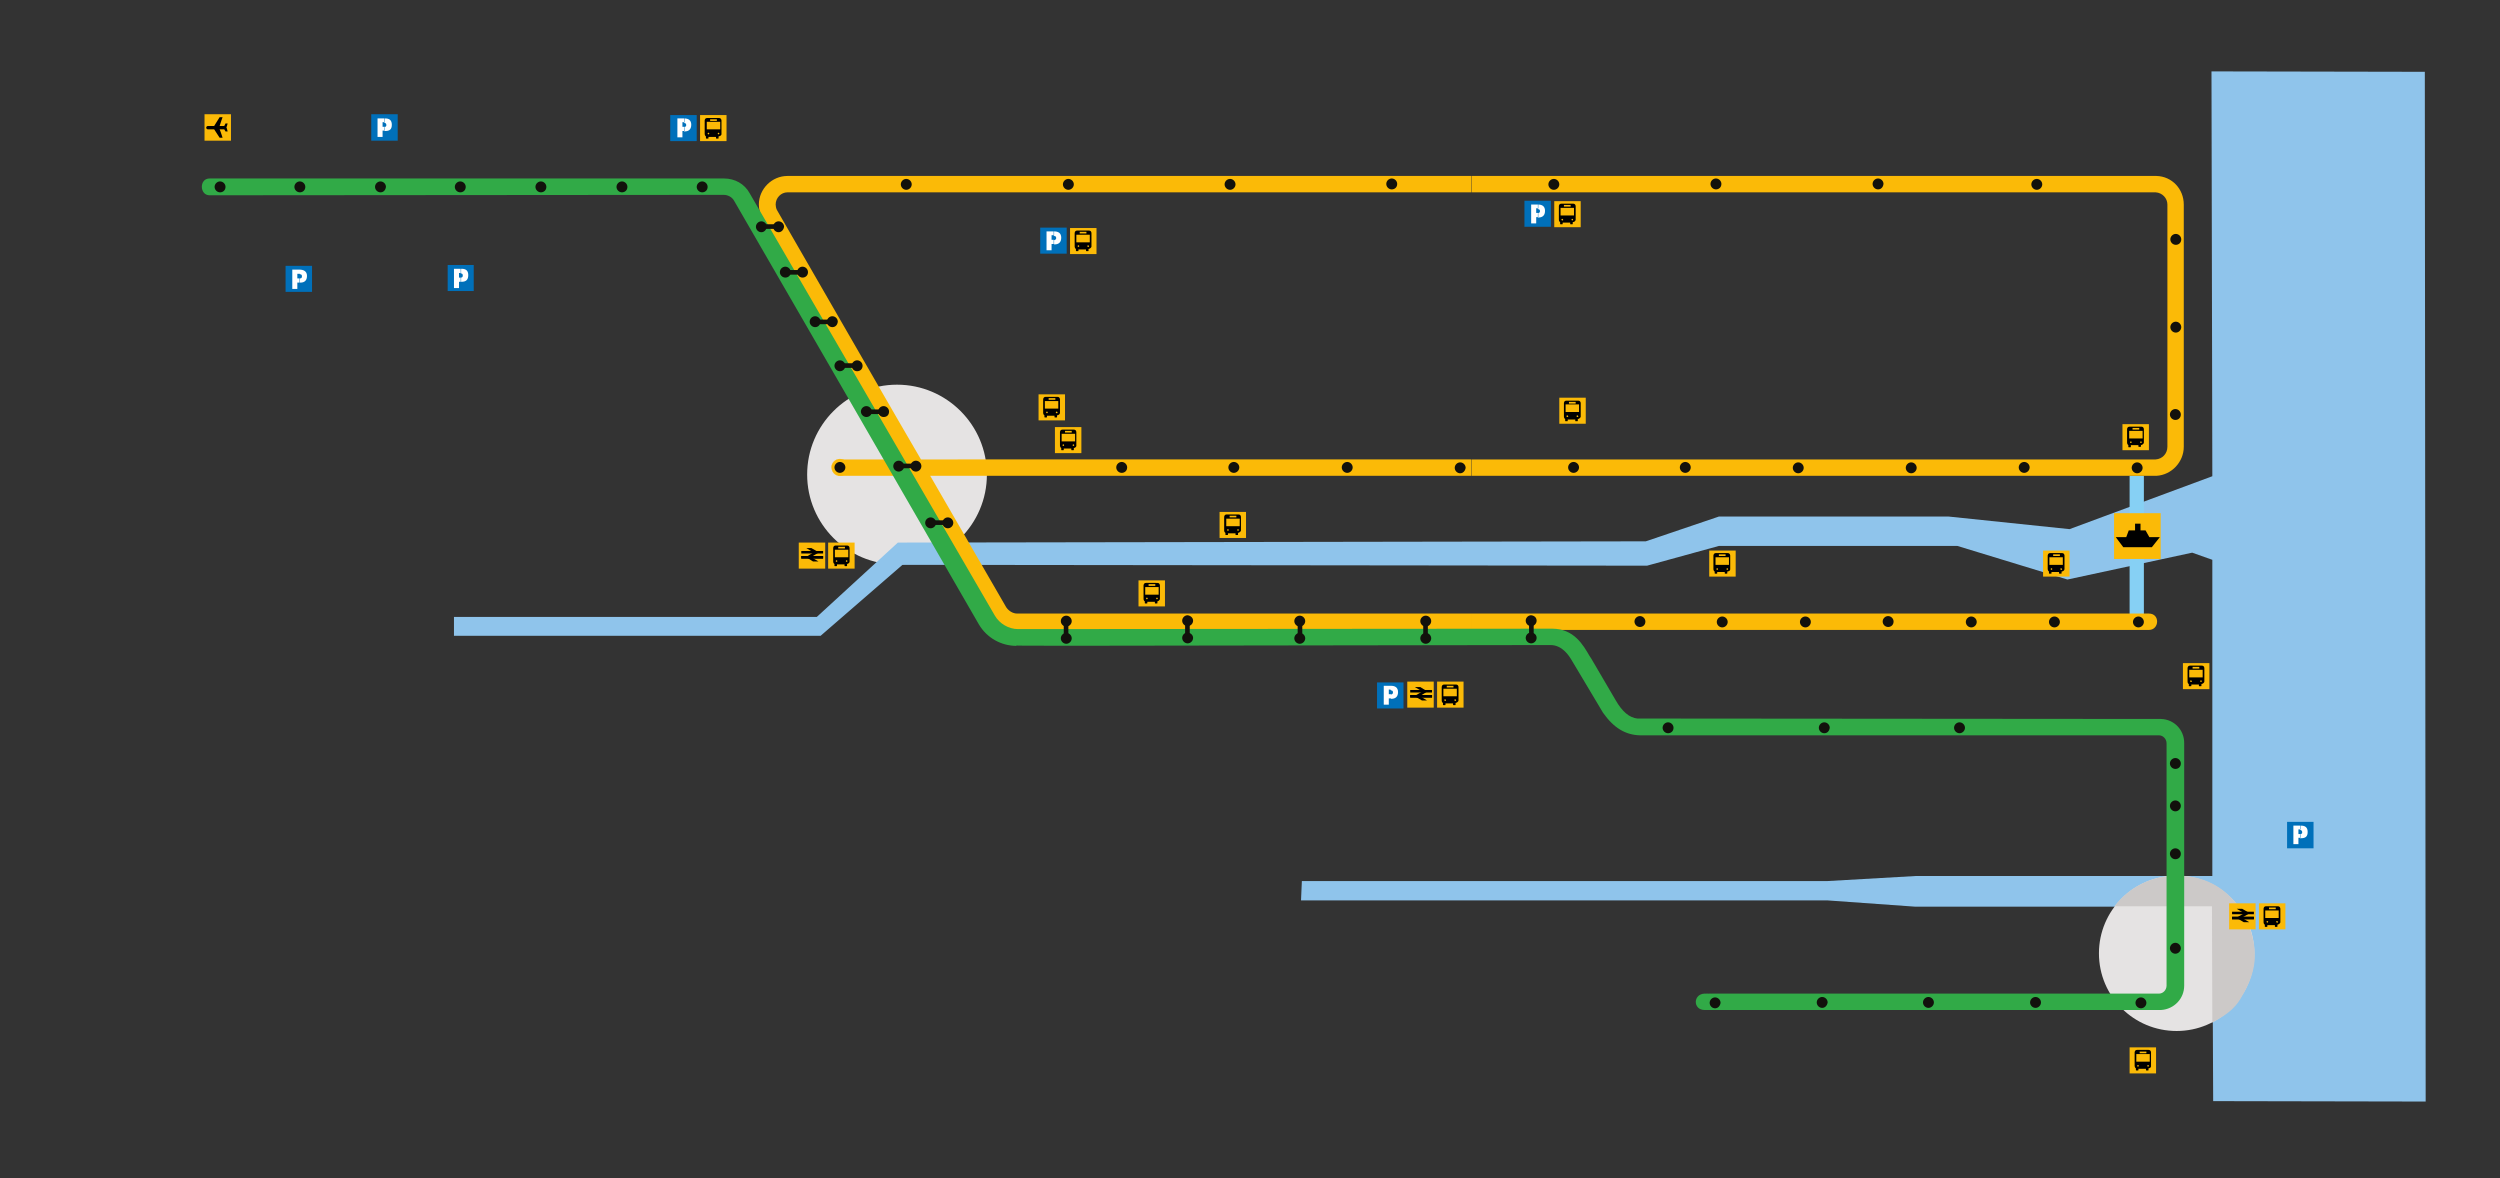 <?xml version="1.0" encoding="utf-8"?>
<!-- Generator: Adobe Illustrator 24.1.0, SVG Export Plug-In . SVG Version: 6.00 Build 0) -->
<svg version="1.1" id="Layer_1" xmlns="http://www.w3.org/2000/svg" xmlns:xlink="http://www.w3.org/1999/xlink" x="0px" y="0px" viewBox="0 0 595.3 280.6" style="enable-background:new 0 0 595.3 280.6;" xml:space="preserve">
	<rect x="0" y="0" width="595.3" height="280.6" fill="#333333" stroke="none"/>
	<style type="text/css">
		.st0{clip-path:url(#SVGID_2_);}
		.st1{clip-path:url(#SVGID_4_);fill-rule:evenodd;clip-rule:evenodd;fill:#E5E3E3;}
		.st2{clip-path:url(#SVGID_4_);fill-rule:evenodd;clip-rule:evenodd;fill:#8FC4EB;}
		.st3{clip-path:url(#SVGID_4_);fill-rule:evenodd;clip-rule:evenodd;fill:#CCC9C8;}
		.st4{clip-path:url(#SVGID_4_);fill-rule:evenodd;clip-rule:evenodd;fill:#86D0F4;}
		.st5{clip-path:url(#SVGID_6_);fill-rule:evenodd;clip-rule:evenodd;fill:#FBBA07;}
		.st6{clip-path:url(#SVGID_6_);fill:#12110C;}
		.st7{clip-path:url(#SVGID_6_);fill:none;stroke:#FBBA07;stroke-width:6.400000e-02;}
		.st8{clip-path:url(#SVGID_6_);fill-rule:evenodd;clip-rule:evenodd;fill:#31AA47;}
		.st9{font-family:'CalvertMT';}
		.st10{font-size:6px;}
		.st11{fill:#6D6D6C;}
		.st12{font-size:5px;}
		.st13{fill:#FFFFFF;}
		.st14{font-size:5.5px;}
		.st15{clip-path:url(#SVGID_2_);fill-rule:evenodd;clip-rule:evenodd;fill:#0070BA;}
		.st16{clip-path:url(#SVGID_8_);fill-rule:evenodd;clip-rule:evenodd;fill:#FFFFFF;}
		.st17{clip-path:url(#SVGID_8_);fill:#FBBA07;}
		.st18{clip-path:url(#SVGID_8_);fill-rule:evenodd;clip-rule:evenodd;}
		.st19{clip-path:url(#SVGID_8_);fill-rule:evenodd;clip-rule:evenodd;fill:#0070BA;}
		.st20{font-size:7px;}
		.st21{clip-path:url(#SVGID_10_);fill:#FBBA07;}
		.st22{clip-path:url(#SVGID_10_);fill-rule:evenodd;clip-rule:evenodd;}
		.st23{clip-path:url(#SVGID_12_);fill:#FBBA07;}
		.st24{clip-path:url(#SVGID_12_);fill-rule:evenodd;clip-rule:evenodd;}
		.st25{clip-path:url(#SVGID_12_);fill:none;stroke:#000000;stroke-width:0.38;}
		.st26{clip-path:url(#SVGID_14_);fill:#FBBA07;}
		.st27{clip-path:url(#SVGID_14_);fill-rule:evenodd;clip-rule:evenodd;}
		.st28{clip-path:url(#SVGID_16_);fill:#FFFFFF;}
		.st29{clip-path:url(#SVGID_18_);fill-rule:evenodd;clip-rule:evenodd;fill:#0070BA;}
		.st30{clip-path:url(#SVGID_18_);fill-rule:evenodd;clip-rule:evenodd;fill:#FFFFFF;}
		.st31{clip-path:url(#SVGID_18_);fill:none;stroke:#000000;stroke-width:0.38;}
		.st32{font-size:11.5px;}
		.st33{clip-path:url(#SVGID_20_);fill:#FBBA07;}
		.st34{clip-path:url(#SVGID_20_);fill-rule:evenodd;clip-rule:evenodd;}
		.st35{clip-path:url(#SVGID_2_);fill:none;stroke:#000000;}
	</style>
	<g>
		<defs>
			<rect id="SVGID_1_" width="595.3" height="280.6" />
		</defs>
		<clipPath id="SVGID_2_">
			<use xlink:href="#SVGID_1_" style="overflow:visible;" />
		</clipPath>
		<g class="st0">
			<defs>
				<rect id="SVGID_3_" width="595.3" height="280.6" />
			</defs>
			<clipPath id="SVGID_4_">
				<use xlink:href="#SVGID_3_" style="overflow:visible;" />
			</clipPath>
			<path class="st1" d="M213.6,134.4c11.8,0,21.4-9.6,21.4-21.4c0-11.8-9.6-21.4-21.4-21.4c-11.8,0-21.4,9.6-21.4,21.4
			C192.2,124.8,201.8,134.4,213.6,134.4" />
			<polygon class="st2" points="108.1,146.9 108.1,151.4 195.4,151.4 214.9,134.5 392.2,134.7 409.3,130 466.1,130 492.3,138 
			522,131.6 526.8,133.3 526.8,208.6 456.1,208.6 435.1,209.8 310,209.8 309.8,214.4 435.1,214.4 456.1,215.9 526.8,215.9 
			527,262.2 577.6,262.3 577.4,17.1 526.6,17 526.8,113.4 492.8,126 464,123 409.3,123 391.9,128.9 213.8,129.2 194.5,146.9 
			124.1,146.9 		" />
			<path class="st1" d="M518.3,245.5c10.2,0,18.5-8.3,18.5-18.5c0-10.2-8.3-18.5-18.5-18.5c-10.2,0-18.5,8.3-18.5,18.5
			C499.8,237.3,508.1,245.5,518.3,245.5" />
			<path class="st3" d="M526.7,212.8l0.1,30.7c2.4-1.4,5.2-2.8,7-6.2c1.7-2.7,3.2-6.4,3.1-9.8c0.1-4.3-1.9-8.3-2.1-8.8
			c-0.2-0.5-1.7-2.8-1.7-2.8L526.7,212.8z" />
			<path class="st3" d="M518.3,208.5c-6.1,0-11.5,2.9-14.8,7.3h0.6l28.9,0l0,0C529.8,211.4,525,208.5,518.3,208.5" />
			<rect x="507.1" y="113.3" class="st4" width="3.4" height="34.2" />
		</g>
		<g class="st0">
			<defs>
				<rect id="SVGID_5_" width="595.3" height="280.6" />
			</defs>
			<clipPath id="SVGID_6_">
				<use xlink:href="#SVGID_5_" style="overflow:visible;" />
			</clipPath>
			<path class="st5" d="M520,48.7c0-3.7-2.8-6.7-6.5-6.8H350.4v3.9h162.9c1.6,0.1,2.8,1.4,2.8,2.9v57.7c0,1.6-1.2,2.9-2.8,3H350.4
			v3.9h163.1c3.6-0.2,6.5-3.3,6.5-6.9V48.7z M350.4,150c0,0,159.4,0,161.3,0c2.5,0,2.7-3.9,0-3.9H350.4V150z M350.4,41.9H187.5
			c-3.7,0-6.8,3.1-6.8,6.8c0,1.1,0.3,2.3,0.8,3.3c0,0,30.5,52.8,33.2,57.4h-15.1v3.9H217c0.1,0.2,4.2,7.2,4.2,7.2l15,26
			c1.3,2.1,3.6,3.4,6.1,3.5h108.1v-3.9H242.2c-1,0-2-0.6-2.6-1.5c0,0-16.1-27.8-18.1-31.3h128.8v-3.9H219.3
			C219.1,109.2,185,50,185,50c-0.2-0.4-0.3-0.9-0.3-1.3c0-1.6,1.3-2.9,2.8-2.9h162.8V41.9z" />
			<path class="st6" d="M215.8,45.2c-0.7,0-1.3-0.6-1.3-1.3c0-0.7,0.6-1.3,1.3-1.3c0.7,0,1.3,0.6,1.3,1.3
			C217.1,44.6,216.5,45.2,215.8,45.2" />
			<path class="st6" d="M254.4,45.2c-0.7,0-1.3-0.6-1.3-1.3c0-0.7,0.6-1.3,1.3-1.3c0.7,0,1.3,0.6,1.3,1.3
			C255.7,44.6,255.1,45.2,254.4,45.2" />
			<path class="st6" d="M292.9,45.2c-0.7,0-1.3-0.6-1.3-1.3c0-0.7,0.6-1.3,1.3-1.3c0.7,0,1.3,0.6,1.3,1.3
			C294.2,44.6,293.6,45.2,292.9,45.2" />
			<path class="st6" d="M331.4,45.1c-0.7,0-1.3-0.6-1.3-1.3c0-0.7,0.6-1.3,1.3-1.3c0.7,0,1.3,0.6,1.3,1.3
			C332.7,44.6,332.1,45.1,331.4,45.1" />
			<path class="st6" d="M370,45.2c-0.7,0-1.3-0.6-1.3-1.3c0-0.7,0.6-1.3,1.3-1.3c0.7,0,1.3,0.6,1.3,1.3
			C371.3,44.6,370.7,45.2,370,45.2" />
			<path class="st6" d="M408.6,45.1c-0.7,0-1.3-0.6-1.3-1.3c0-0.7,0.6-1.3,1.3-1.3c0.7,0,1.3,0.6,1.3,1.3
			C409.9,44.6,409.3,45.1,408.6,45.1" />
			<path class="st6" d="M447.2,45.1c-0.7,0-1.3-0.6-1.3-1.3c0-0.7,0.6-1.3,1.3-1.3c0.7,0,1.3,0.6,1.3,1.3
			C448.4,44.6,447.9,45.1,447.2,45.1" />
			<path class="st6" d="M485,45.2c-0.7,0-1.3-0.6-1.3-1.3c0-0.7,0.6-1.3,1.3-1.3c0.7,0,1.3,0.6,1.3,1.3
			C486.3,44.6,485.7,45.2,485,45.2" />
			<path class="st6" d="M518.1,58.3c-0.7,0-1.3-0.6-1.3-1.3c0-0.7,0.6-1.3,1.3-1.3c0.7,0,1.3,0.6,1.3,1.3
			C519.4,57.8,518.8,58.3,518.1,58.3" />
			<path class="st6" d="M518.1,79.2c-0.7,0-1.3-0.6-1.3-1.3c0-0.7,0.6-1.3,1.3-1.3c0.7,0,1.3,0.6,1.3,1.3
			C519.4,78.6,518.8,79.2,518.1,79.2" />
			<path class="st6" d="M518,100c-0.7,0-1.3-0.6-1.3-1.3c0-0.7,0.6-1.3,1.3-1.3c0.7,0,1.3,0.6,1.3,1.3C519.3,99.4,518.8,100,518,100" />
			<path class="st6" d="M508.9,112.7c-0.7,0-1.3-0.6-1.3-1.3c0-0.7,0.6-1.3,1.3-1.3c0.7,0,1.3,0.6,1.3,1.3
			C510.2,112.1,509.6,112.7,508.9,112.7" />
			<path class="st6" d="M482,112.6c-0.7,0-1.3-0.6-1.3-1.3c0-0.7,0.6-1.3,1.3-1.3c0.7,0,1.3,0.6,1.3,1.3
			C483.3,112,482.7,112.6,482,112.6" />
			<path class="st6" d="M455.1,112.7c-0.7,0-1.3-0.6-1.3-1.3c0-0.7,0.6-1.3,1.3-1.3c0.7,0,1.3,0.6,1.3,1.3
			C456.4,112.1,455.8,112.7,455.1,112.7" />
			<path class="st6" d="M428.2,112.7c-0.7,0-1.3-0.6-1.3-1.3c0-0.7,0.6-1.3,1.3-1.3c0.7,0,1.3,0.6,1.3,1.3
			C429.5,112.1,428.9,112.7,428.2,112.7" />
			<path class="st6" d="M401.3,112.6c-0.7,0-1.3-0.6-1.3-1.3c0-0.7,0.6-1.3,1.3-1.3c0.7,0,1.3,0.6,1.3,1.3
			C402.6,112,402,112.6,401.3,112.6" />
			<path class="st6" d="M374.7,112.6c-0.7,0-1.3-0.6-1.3-1.3c0-0.7,0.6-1.3,1.3-1.3c0.7,0,1.3,0.6,1.3,1.3
			C376,112,375.4,112.6,374.7,112.6" />
			<path class="st6" d="M390.5,149.3c-0.7,0-1.3-0.6-1.3-1.3c0-0.7,0.6-1.3,1.3-1.3c0.7,0,1.3,0.6,1.3,1.3
			C391.8,148.8,391.2,149.3,390.5,149.3" />
			<path class="st6" d="M410.1,149.4c-0.7,0-1.3-0.6-1.3-1.3c0-0.7,0.6-1.3,1.3-1.3c0.7,0,1.3,0.6,1.3,1.3
			C411.4,148.8,410.8,149.4,410.1,149.4" />
			<path class="st6" d="M429.9,149.4c-0.7,0-1.3-0.6-1.3-1.3c0-0.7,0.6-1.3,1.3-1.3c0.7,0,1.3,0.6,1.3,1.3
			C431.2,148.8,430.6,149.4,429.9,149.4" />
			<path class="st6" d="M449.6,149.3c-0.7,0-1.3-0.6-1.3-1.3c0-0.7,0.6-1.3,1.3-1.3c0.7,0,1.3,0.6,1.3,1.3
			C450.9,148.8,450.3,149.3,449.6,149.3" />
			<path class="st6" d="M469.4,149.4c-0.7,0-1.3-0.6-1.3-1.3c0-0.7,0.6-1.3,1.3-1.3c0.7,0,1.3,0.6,1.3,1.3
			C470.7,148.8,470.1,149.4,469.4,149.4" />
			<path class="st6" d="M489.2,149.4c-0.7,0-1.3-0.6-1.3-1.3c0-0.7,0.6-1.3,1.3-1.3c0.7,0,1.3,0.6,1.3,1.3
			C490.5,148.8,489.9,149.4,489.2,149.4" />
			<path class="st6" d="M509.2,149.4c-0.7,0-1.3-0.6-1.3-1.3c0-0.7,0.6-1.3,1.3-1.3c0.7,0,1.3,0.6,1.3,1.3
			C510.5,148.8,509.9,149.4,509.2,149.4" />
			<path class="st6" d="M347.7,112.7c-0.7,0-1.3-0.6-1.3-1.3c0-0.7,0.6-1.3,1.3-1.3c0.7,0,1.3,0.6,1.3,1.3
			C348.9,112.1,348.4,112.7,347.7,112.7" />
			<path class="st6" d="M320.8,112.6c-0.7,0-1.3-0.6-1.3-1.3c0-0.7,0.6-1.3,1.3-1.3s1.3,0.6,1.3,1.3
			C322.1,112,321.5,112.6,320.8,112.6" />
			<path class="st6" d="M293.8,112.6c-0.7,0-1.3-0.6-1.3-1.3c0-0.7,0.6-1.3,1.3-1.3c0.7,0,1.3,0.6,1.3,1.3
			C295.1,112,294.5,112.6,293.8,112.6" />
			<path class="st6" d="M267.1,112.6c-0.7,0-1.3-0.6-1.3-1.3c0-0.7,0.6-1.3,1.3-1.3c0.7,0,1.3,0.6,1.3,1.3
			C268.4,112.1,267.8,112.6,267.1,112.6" />
			<path class="st5" d="M200,113.3c1.1,0,2-0.9,2-2c0-1.1-0.9-2-2-2c-1.1,0-2,0.9-2,2C198.1,112.5,198.9,113.3,200,113.3" />
			<path class="st7" d="M200,113.3c1.1,0,2-0.9,2-2c0-1.1-0.9-2-2-2c-1.1,0-2,0.9-2,2C198.1,112.5,198.9,113.3,200,113.3z" />
			<path class="st6" d="M200,112.6c-0.7,0-1.3-0.6-1.3-1.3c0-0.7,0.6-1.3,1.3-1.3c0.7,0,1.3,0.6,1.3,1.3
			C201.3,112,200.7,112.6,200,112.6" />
			<path class="st8" d="M172.4,42.5H50.2c0,0,1.8,0-0.3,0c-2.5,0-2.4,4,0,4c2.2,0,122.4-0.1,122.4-0.1c1,0,2,0.5,2.5,1.4l25.9,44.8
			l32.4,56.1c1.9,3.2,5.3,5.1,9,5.1c0,0-0.1-0.1-0.2-0.1c0.4,0.1,5.5,0.1,127.2-0.1h0.1c2.8,0,4.4,2.5,5.1,3.7l7.4,12.4
			c2.6,3.7,5.4,5.3,8.8,5.4h2.8h120.8c1,0,1.8,0.9,1.8,1.9v57.7c0,1-0.8,1.9-1.8,1.9H406.1c0,0,4.1,0.1-0.2,0
			c-2.8,0.1-2.8,3.9,0,3.9c2.2,0,108.7,0,108.7,0c3.1-0.2,5.5-2.7,5.5-5.8v-57.8c0-3.1-2.4-5.6-5.5-5.7l-121.1-0.1h-3.6
			c-1.9-0.2-3.6-1.6-5.2-4.4l-5.8-9.9l-0.4-0.6c-1.5-2.6-3.7-6.5-8.9-6.5h-0.2l-127,0.1c-2.2,0-4.4-1.3-5.5-3.2L178.5,46
			C177.3,43.8,175,42.5,172.4,42.5" />
			<path class="st6" d="M52.4,45.8c-0.7,0-1.3-0.6-1.3-1.3c0-0.7,0.6-1.3,1.3-1.3c0.7,0,1.3,0.6,1.3,1.3
			C53.7,45.3,53.1,45.8,52.4,45.8" />
			<path class="st6" d="M71.4,45.8c-0.7,0-1.3-0.6-1.3-1.3c0-0.7,0.6-1.3,1.3-1.3c0.7,0,1.3,0.6,1.3,1.3
			C72.7,45.3,72.1,45.8,71.4,45.8" />
			<path class="st6" d="M90.6,45.8c-0.7,0-1.3-0.6-1.3-1.3c0-0.7,0.6-1.3,1.3-1.3c0.7,0,1.3,0.6,1.3,1.3
			C91.8,45.3,91.3,45.8,90.6,45.8" />
			<path class="st6" d="M128.8,45.8c-0.7,0-1.3-0.6-1.3-1.3c0-0.7,0.6-1.3,1.3-1.3c0.7,0,1.3,0.6,1.3,1.3
			C130.1,45.3,129.5,45.8,128.8,45.8" />
			<path class="st6" d="M109.6,45.8c-0.7,0-1.3-0.6-1.3-1.3c0-0.7,0.6-1.3,1.3-1.3c0.7,0,1.3,0.6,1.3,1.3
			C110.9,45.3,110.3,45.8,109.6,45.8" />
			<path class="st6" d="M148.1,45.8c-0.7,0-1.3-0.6-1.3-1.3c0-0.7,0.6-1.3,1.3-1.3c0.7,0,1.3,0.6,1.3,1.3
			C149.4,45.3,148.8,45.8,148.1,45.8" />
			<path class="st6" d="M167.2,45.8c-0.7,0-1.3-0.6-1.3-1.3c0-0.7,0.6-1.3,1.3-1.3c0.7,0,1.3,0.6,1.3,1.3
			C168.5,45.3,167.9,45.8,167.2,45.8" />
			<path class="st6" d="M466.6,174.6c-0.7,0-1.3-0.6-1.3-1.3c0-0.7,0.6-1.3,1.3-1.3c0.7,0,1.3,0.6,1.3,1.3
			C467.9,174,467.3,174.6,466.6,174.6" />
			<path class="st6" d="M434.4,174.6c-0.7,0-1.3-0.6-1.3-1.3c0-0.7,0.6-1.3,1.3-1.3c0.7,0,1.3,0.6,1.3,1.3
			C435.6,174.1,435.1,174.6,434.4,174.6" />
			<path class="st6" d="M518,183.1c-0.7,0-1.3-0.6-1.3-1.3c0-0.7,0.6-1.3,1.3-1.3c0.7,0,1.3,0.6,1.3,1.3
			C519.3,182.6,518.7,183.1,518,183.1" />
			<path class="st6" d="M518,193.2c-0.7,0-1.3-0.6-1.3-1.3c0-0.7,0.6-1.3,1.3-1.3c0.7,0,1.3,0.6,1.3,1.3
			C519.3,192.6,518.7,193.2,518,193.2" />
			<path class="st6" d="M518,204.6c-0.7,0-1.3-0.6-1.3-1.3c0-0.7,0.6-1.3,1.3-1.3c0.7,0,1.3,0.6,1.3,1.3
			C519.3,204.1,518.7,204.6,518,204.6" />
			<path class="st6" d="M518,227.1c-0.7,0-1.3-0.6-1.3-1.3c0-0.7,0.6-1.3,1.3-1.3c0.7,0,1.3,0.6,1.3,1.3
			C519.3,226.5,518.7,227.1,518,227.1" />
			<path class="st6" d="M509.8,240.1c-0.7,0-1.3-0.6-1.3-1.3c0-0.7,0.6-1.3,1.3-1.3c0.7,0,1.3,0.6,1.3,1.3
			C511.1,239.5,510.5,240.1,509.8,240.1" />
			<path class="st6" d="M484.7,240c-0.7,0-1.3-0.6-1.3-1.3c0-0.7,0.6-1.3,1.3-1.3c0.7,0,1.3,0.6,1.3,1.3
			C486,239.4,485.4,240,484.7,240" />
			<path class="st6" d="M459.2,240c-0.7,0-1.3-0.6-1.3-1.3c0-0.7,0.6-1.3,1.3-1.3c0.7,0,1.3,0.6,1.3,1.3
			C460.5,239.4,459.9,240,459.2,240" />
			<path class="st6" d="M433.9,240c-0.7,0-1.3-0.6-1.3-1.3c0-0.7,0.6-1.3,1.3-1.3c0.7,0,1.3,0.6,1.3,1.3
			C435.1,239.4,434.6,240,433.9,240" />
			<path class="st6" d="M408.4,240.1c-0.7,0-1.3-0.6-1.3-1.3s0.6-1.3,1.3-1.3c0.7,0,1.3,0.6,1.3,1.3
			C409.6,239.5,409.1,240.1,408.4,240.1" />
			<path class="st6" d="M397.2,174.6c-0.7,0-1.3-0.6-1.3-1.3c0-0.7,0.6-1.3,1.3-1.3c0.7,0,1.3,0.6,1.3,1.3
			C398.5,174.1,397.9,174.6,397.2,174.6" />
			<path class="st6" d="M185.4,55.3c-0.7,0-1.3-0.6-1.3-1.3c0-0.7,0.6-1.3,1.3-1.3c0.7,0,1.3,0.6,1.3,1.3
			C186.6,54.7,186.1,55.3,185.4,55.3" />
			<path class="st6" d="M181.3,55.3c-0.7,0-1.3-0.6-1.3-1.3c0-0.7,0.6-1.3,1.3-1.3c0.7,0,1.3,0.6,1.3,1.3
			C182.5,54.7,182,55.3,181.3,55.3" />
			<rect x="181.1" y="53.4" class="st6" width="4.4" height="1.1" />
			<path class="st6" d="M191.1,66.1c-0.7,0-1.3-0.6-1.3-1.3c0-0.7,0.6-1.3,1.3-1.3c0.7,0,1.3,0.6,1.3,1.3
			C192.4,65.6,191.8,66.1,191.1,66.1" />
			<path class="st6" d="M187,66.1c-0.7,0-1.3-0.6-1.3-1.3c0-0.7,0.6-1.3,1.3-1.3c0.7,0,1.3,0.6,1.3,1.3
			C188.3,65.6,187.7,66.1,187,66.1" />
			<rect x="186.9" y="64.3" class="st6" width="4.4" height="1.1" />
			<path class="st6" d="M198.2,77.9c-0.7,0-1.3-0.6-1.3-1.3c0-0.7,0.6-1.3,1.3-1.3c0.7,0,1.3,0.6,1.3,1.3
			C199.4,77.4,198.9,77.9,198.2,77.9" />
			<path class="st6" d="M194.1,77.9c-0.7,0-1.3-0.6-1.3-1.3c0-0.7,0.6-1.3,1.3-1.3c0.7,0,1.3,0.6,1.3,1.3
			C195.3,77.4,194.8,77.9,194.1,77.9" />
			<rect x="193.9" y="76.1" class="st6" width="4.4" height="1.1" />
			<path class="st6" d="M204.1,88.4c-0.7,0-1.3-0.6-1.3-1.3c0-0.7,0.6-1.3,1.3-1.3c0.7,0,1.3,0.6,1.3,1.3
			C205.4,87.8,204.9,88.4,204.1,88.4" />
			<path class="st6" d="M200,88.4c-0.7,0-1.3-0.6-1.3-1.3c0-0.7,0.6-1.3,1.3-1.3c0.7,0,1.3,0.6,1.3,1.3
			C201.3,87.8,200.7,88.4,200,88.4" />
			<rect x="199.9" y="86.5" class="st6" width="4.4" height="1.1" />
			<path class="st6" d="M218.1,112.3c-0.7,0-1.3-0.6-1.3-1.3c0-0.7,0.6-1.3,1.3-1.3c0.7,0,1.3,0.6,1.3,1.3
			C219.4,111.7,218.8,112.3,218.1,112.3" />
			<path class="st6" d="M214,112.3c-0.7,0-1.3-0.6-1.3-1.3c0-0.7,0.6-1.3,1.3-1.3c0.7,0,1.3,0.6,1.3,1.3
			C215.3,111.7,214.7,112.3,214,112.3" />
			<rect x="213.8" y="110.4" class="st6" width="4.4" height="1.1" />
			<path class="st6" d="M210.4,99.3c-0.7,0-1.3-0.6-1.3-1.3c0-0.7,0.6-1.3,1.3-1.3c0.7,0,1.3,0.6,1.3,1.3
			C211.7,98.8,211.2,99.3,210.4,99.3" />
			<path class="st6" d="M206.3,99.3c-0.7,0-1.3-0.6-1.3-1.3c0-0.7,0.6-1.3,1.3-1.3c0.7,0,1.3,0.6,1.3,1.3
			C207.6,98.8,207,99.3,206.3,99.3" />
			<rect x="206.2" y="97.5" class="st6" width="4.4" height="1.1" />
			<path class="st6" d="M225.7,125.8c-0.7,0-1.3-0.6-1.3-1.3c0-0.7,0.6-1.3,1.3-1.3c0.7,0,1.3,0.6,1.3,1.3
			C227,125.2,226.4,125.8,225.7,125.8" />
			<path class="st6" d="M221.6,125.8c-0.7,0-1.3-0.6-1.3-1.3c0-0.7,0.6-1.3,1.3-1.3c0.7,0,1.3,0.6,1.3,1.3
			C222.9,125.2,222.3,125.8,221.6,125.8" />
			<rect x="221.4" y="123.9" class="st6" width="4.4" height="1.1" />
			<path class="st6" d="M255.2,147.9c0,0.7-0.6,1.3-1.3,1.3c-0.7,0-1.3-0.6-1.3-1.3c0-0.7,0.6-1.3,1.3-1.3
			C254.6,146.6,255.2,147.2,255.2,147.9" />
			<path class="st6" d="M255.2,152c0,0.7-0.6,1.3-1.3,1.3c-0.7,0-1.3-0.6-1.3-1.3c0-0.7,0.6-1.3,1.3-1.3
			C254.6,150.7,255.2,151.3,255.2,152" />
			<rect x="253.3" y="147.8" class="st6" width="1.1" height="4.4" />
			<path class="st6" d="M310.8,147.9c0,0.7-0.6,1.3-1.3,1.3c-0.7,0-1.3-0.6-1.3-1.3c0-0.7,0.6-1.3,1.3-1.3
			C310.2,146.6,310.8,147.2,310.8,147.9" />
			<path class="st6" d="M310.8,152c0,0.7-0.6,1.3-1.3,1.3c-0.7,0-1.3-0.6-1.3-1.3c0-0.7,0.6-1.3,1.3-1.3
			C310.2,150.7,310.8,151.3,310.8,152" />
			<rect x="309" y="147.8" class="st6" width="1.1" height="4.4" />
			<path class="st6" d="M284.1,147.8c0,0.7-0.6,1.3-1.3,1.3c-0.7,0-1.3-0.6-1.3-1.3c0-0.7,0.6-1.3,1.3-1.3
			C283.5,146.6,284.1,147.1,284.1,147.8" />
			<path class="st6" d="M284.1,151.9c0,0.7-0.6,1.3-1.3,1.3c-0.7,0-1.3-0.6-1.3-1.3c0-0.7,0.6-1.3,1.3-1.3
			C283.5,150.7,284.1,151.2,284.1,151.9" />
			<rect x="282.2" y="147.7" class="st6" width="1.1" height="4.4" />
			<path class="st6" d="M365.9,147.8c0,0.7-0.6,1.3-1.3,1.3c-0.7,0-1.3-0.6-1.3-1.3c0-0.7,0.6-1.3,1.3-1.3
			C365.4,146.6,365.9,147.1,365.9,147.8" />
			<path class="st6" d="M365.9,151.9c0,0.7-0.6,1.3-1.3,1.3c-0.7,0-1.3-0.6-1.3-1.3c0-0.7,0.6-1.3,1.3-1.3
			C365.4,150.7,365.9,151.2,365.9,151.9" />
			<rect x="364.1" y="147.7" class="st6" width="1.1" height="4.4" />
			<path class="st6" d="M340.8,147.9c0,0.7-0.6,1.3-1.3,1.3c-0.7,0-1.3-0.6-1.3-1.3c0-0.7,0.6-1.3,1.3-1.3
			C340.2,146.6,340.8,147.2,340.8,147.9" />
			<path class="st6" d="M340.8,152c0,0.7-0.6,1.3-1.3,1.3c-0.7,0-1.3-0.6-1.3-1.3c0-0.7,0.6-1.3,1.3-1.3
			C340.2,150.7,340.8,151.3,340.8,152" />
			<rect x="338.9" y="147.8" class="st6" width="1.1" height="4.4" />
		</g>
		<rect x="159.6" y="27.4" class="st15" width="6.3" height="6.2" />
		<g class="st0">
			<defs>
				<rect id="SVGID_7_" width="595.3" height="280.6" />
			</defs>
			<clipPath id="SVGID_8_">
				<use xlink:href="#SVGID_7_" style="overflow:visible;" />
			</clipPath>
			<path class="st16" d="M162.9,28.2L162.9,28.2c1,0,1.7,0.4,1.7,1.5c0,1.1-0.6,1.6-1.6,1.6h-0.1v-1c0.3-0.1,0.5-0.2,0.5-0.5
			c0-0.4-0.2-0.5-0.5-0.5V28.2z M161.2,28.2h1.8v1c-0.1-0.1-0.2-0.1-0.3-0.1h-0.2v1.1h0.2h0.3v1h-0.5v1.5h-1.2V28.2z" />
			<rect x="166.7" y="27.4" class="st17" width="6.3" height="6.2" />
			<path class="st18" d="M171.8,31.9L171.8,31.9l0-3.2c0,0,0-0.6-0.6-0.6h-0.7h-1.4h-0.7c-0.6,0-0.6,0.6-0.6,0.6v3.2
			c0,0,0,0.4,0.3,0.6v0.4c0,0.1,0.1,0.1,0.1,0.1h0.4c0.1,0,0.1-0.1,0.1-0.1v-0.3h0.2h1.4h0.2v0.3c0,0.1,0.1,0.1,0.1,0.1h0.4
			c0.1,0,0.1-0.1,0.1-0.1v-0.4C171.9,32.3,171.8,31.9,171.8,31.9 M169.1,28.4h1.6v0.4h-1.6V28.4z M168.7,32c-0.1,0-0.2-0.1-0.2-0.2
			c0-0.1,0.1-0.2,0.2-0.2c0.1,0,0.2,0.1,0.2,0.2C168.9,31.9,168.8,32,168.7,32 M171.1,32c-0.1,0-0.2-0.1-0.2-0.2
			c0-0.1,0.1-0.2,0.2-0.2c0.1,0,0.2,0.1,0.2,0.2C171.3,31.9,171.2,32,171.1,32 M171.5,30.8h-3.2V29h3.2V30.8z" />
			<rect x="247.7" y="54.2" class="st19" width="6.3" height="6.2" />
			<path class="st16" d="M251,55.1L251,55.1c1,0,1.7,0.4,1.7,1.5c0,1.1-0.6,1.6-1.6,1.6H251v-1c0.3-0.1,0.5-0.2,0.5-0.5
			c0-0.4-0.2-0.5-0.5-0.5V55.1z M249.2,55.1h1.7v1c-0.1-0.1-0.2-0.1-0.3-0.1h-0.2v1.1h0.2h0.3v1h-0.5v1.5h-1.2V55.1z" />
			<rect x="254.8" y="54.3" class="st17" width="6.3" height="6.2" />
			<path class="st18" d="M259.9,58.7L259.9,58.7v-3.2c0,0,0-0.6-0.6-0.6h-0.7h-1.4h-0.7c-0.6,0-0.6,0.6-0.6,0.6v3.2
			c0,0,0,0.4,0.3,0.6v0.4c0,0.1,0.1,0.1,0.1,0.1h0.4c0.1,0,0.1-0.1,0.1-0.1v-0.3h0.2h1.4h0.2v0.3c0,0.1,0.1,0.1,0.1,0.1h0.4
			c0.1,0,0.1-0.1,0.1-0.1v-0.4C259.9,59.1,259.9,58.7,259.9,58.7 M257.1,55.2h1.6v0.4h-1.6V55.2z M256.8,58.8
			c-0.1,0-0.2-0.1-0.2-0.2c0-0.1,0.1-0.2,0.2-0.2c0.1,0,0.2,0.1,0.2,0.2C257,58.7,256.9,58.8,256.8,58.8 M259.1,58.8
			c-0.1,0-0.2-0.1-0.2-0.2c0-0.1,0.1-0.2,0.2-0.2c0.1,0,0.2,0.1,0.2,0.2C259.4,58.7,259.3,58.8,259.1,58.8 M259.5,57.7h-3.2v-1.8
			h3.2V57.7z" />
			<rect x="363" y="47.8" class="st19" width="6.3" height="6.2" />
			<path class="st16" d="M366.2,48.7L366.2,48.7c1,0,1.7,0.4,1.7,1.5c0,1.1-0.6,1.6-1.6,1.6h-0.1v-1c0.3-0.1,0.5-0.2,0.5-0.5
			c0-0.4-0.2-0.5-0.5-0.5V48.7z M364.5,48.7h1.8v1c-0.1-0.1-0.2-0.1-0.3-0.1h-0.2v1.1h0.2h0.3v1h-0.5v1.5h-1.2V48.7z" />
			<rect x="370.1" y="47.9" class="st17" width="6.3" height="6.2" />
			<path class="st18" d="M375.2,52.3L375.2,52.3v-3.2c0,0,0-0.6-0.6-0.6h-0.7h-1.4h-0.7c-0.6,0-0.6,0.6-0.6,0.6v3.2
			c0,0.1,0,0.4,0.3,0.6v0.4c0,0.1,0.1,0.1,0.1,0.1h0.4c0.1,0,0.1-0.1,0.1-0.1V53h0.2h1.4h0.2v0.3c0,0.1,0.1,0.1,0.1,0.1h0.4
			c0.1,0,0.1-0.1,0.1-0.1v-0.4C375.2,52.8,375.2,52.3,375.2,52.3 M372.4,48.8h1.6v0.4h-1.6V48.8z M372,52.5c-0.1,0-0.2-0.1-0.2-0.2
			c0-0.1,0.1-0.2,0.2-0.2c0.1,0,0.2,0.1,0.2,0.2C372.3,52.4,372.2,52.5,372,52.5 M374.4,52.5c-0.1,0-0.2-0.1-0.2-0.2
			c0-0.1,0.1-0.2,0.2-0.2c0.1,0,0.2,0.1,0.2,0.2C374.6,52.4,374.5,52.5,374.4,52.5 M374.8,51.3h-3.2v-1.8h3.2V51.3z" />
			<rect x="371.3" y="94.7" class="st17" width="6.3" height="6.2" />
			<path class="st18" d="M376.4,99.2L376.4,99.2V96c0,0,0-0.6-0.6-0.6h-0.7h-1.4H373c-0.6,0-0.6,0.6-0.6,0.6v3.2c0,0,0,0.4,0.3,0.6
			v0.4c0,0.1,0.1,0.1,0.1,0.1h0.4c0.1,0,0.1-0.1,0.1-0.1v-0.3h0.2h1.4h0.2v0.3c0,0.1,0.1,0.1,0.1,0.1h0.4c0.1,0,0.1-0.1,0.1-0.1
			v-0.4C376.4,99.6,376.4,99.2,376.4,99.2 M373.6,95.7h1.6v0.4h-1.6V95.7z M373.2,99.3c-0.1,0-0.2-0.1-0.2-0.2
			c0-0.1,0.1-0.2,0.2-0.2c0.1,0,0.2,0.1,0.2,0.2C373.5,99.2,373.4,99.3,373.2,99.3 M375.6,99.3c-0.1,0-0.2-0.1-0.2-0.2
			c0-0.1,0.1-0.2,0.2-0.2c0.1,0,0.2,0.1,0.2,0.2C375.9,99.2,375.8,99.3,375.6,99.3 M376,98.1h-3.2v-1.8h3.2V98.1z" />
			<rect x="407" y="131.1" class="st17" width="6.3" height="6.2" />
			<path class="st18" d="M412,135.5L412,135.5l0-3.2c0,0,0-0.6-0.6-0.6h-0.7h-1.4h-0.7c-0.6,0-0.6,0.6-0.6,0.6v3.2
			c0,0.1,0,0.4,0.3,0.6v0.4c0,0.1,0.1,0.1,0.1,0.1h0.4c0.1,0,0.1-0.1,0.1-0.1v-0.3h0.2h1.4h0.2v0.3c0,0.1,0.1,0.1,0.1,0.1h0.4
			c0.1,0,0.1-0.1,0.1-0.1v-0.4C412.1,136,412,135.5,412,135.5 M409.3,132h1.6v0.4h-1.6V132z M408.9,135.7c-0.1,0-0.2-0.1-0.2-0.2
			c0-0.1,0.1-0.2,0.2-0.2c0.1,0,0.2,0.1,0.2,0.2C409.1,135.6,409,135.7,408.9,135.7 M411.3,135.7c-0.1,0-0.2-0.1-0.2-0.2
			c0-0.1,0.1-0.2,0.2-0.2c0.1,0,0.2,0.1,0.2,0.2C411.5,135.6,411.4,135.7,411.3,135.7 M411.7,134.5h-3.2v-1.8h3.2V134.5z" />
			<rect x="486.5" y="131.1" class="st17" width="6.3" height="6.2" />
			<path class="st18" d="M491.6,135.5L491.6,135.5v-3.2c0,0,0-0.6-0.6-0.6h-0.7h-1.4h-0.7c-0.6,0-0.6,0.6-0.6,0.6v3.2
			c0,0,0,0.4,0.3,0.6v0.4c0,0.1,0.1,0.1,0.1,0.1h0.4c0.1,0,0.1-0.1,0.1-0.1v-0.3h0.2h1.4h0.2v0.3c0,0.1,0.1,0.1,0.1,0.1h0.4
			c0.1,0,0.1-0.1,0.1-0.1v-0.4C491.6,136,491.6,135.5,491.6,135.5 M488.9,132h1.6v0.4h-1.6V132z M488.5,135.7
			c-0.1,0-0.2-0.1-0.2-0.2c0-0.1,0.1-0.2,0.2-0.2c0.1,0,0.2,0.1,0.2,0.2C488.7,135.6,488.6,135.7,488.5,135.7 M490.8,135.7
			c-0.1,0-0.2-0.1-0.2-0.2c0-0.1,0.1-0.2,0.2-0.2s0.2,0.1,0.2,0.2C491.1,135.6,491,135.7,490.8,135.7 M491.2,134.5h-3.2v-1.8h3.2
			V134.5z" />
			<rect x="505.4" y="101" class="st17" width="6.3" height="6.2" />
			<path class="st18" d="M510.5,105.4L510.5,105.4v-3.2c0,0,0-0.6-0.6-0.6h-0.7h-1.4h-0.7c-0.6,0-0.6,0.6-0.6,0.6v3.2
			c0,0,0,0.4,0.3,0.6v0.4c0,0.1,0.1,0.1,0.1,0.1h0.4c0.1,0,0.1-0.1,0.1-0.1V106h0.2h1.4h0.2v0.3c0,0.1,0.1,0.1,0.1,0.1h0.4
			c0.1,0,0.1-0.1,0.1-0.1V106C510.5,105.8,510.5,105.4,510.5,105.4 M507.8,101.9h1.6v0.4h-1.6V101.9z M507.4,105.5
			c-0.1,0-0.2-0.1-0.2-0.2c0-0.1,0.1-0.2,0.2-0.2c0.1,0,0.2,0.1,0.2,0.2C507.6,105.4,507.5,105.5,507.4,105.5 M509.8,105.5
			c-0.1,0-0.2-0.1-0.2-0.2c0-0.1,0.1-0.2,0.2-0.2c0.1,0,0.2,0.1,0.2,0.2C510,105.4,509.9,105.5,509.8,105.5 M510.2,104.4H507v-1.8
			h3.2V104.4z" />
			<rect x="507.1" y="249.4" class="st17" width="6.3" height="6.2" />
			<path class="st18" d="M512.2,253.8L512.2,253.8v-3.2c0,0,0-0.6-0.6-0.6H511h-1.4h-0.7c-0.6,0-0.6,0.6-0.6,0.6v3.2
			c0,0,0,0.4,0.3,0.6v0.4c0,0.1,0.1,0.1,0.1,0.1h0.4c0.1,0,0.1-0.1,0.1-0.1v-0.3h0.2h1.4h0.2v0.3c0,0.1,0.1,0.1,0.1,0.1h0.4
			c0.1,0,0.1-0.1,0.1-0.1v-0.4C512.3,254.3,512.2,253.8,512.2,253.8 M509.5,250.4h1.6v0.4h-1.6V250.4z M509.1,254
			c-0.1,0-0.2-0.1-0.2-0.2c0-0.1,0.1-0.2,0.2-0.2c0.1,0,0.2,0.1,0.2,0.2C509.3,253.9,509.2,254,509.1,254 M511.5,254
			c-0.1,0-0.2-0.1-0.2-0.2c0-0.1,0.1-0.2,0.2-0.2c0.1,0,0.2,0.1,0.2,0.2C511.7,253.9,511.6,254,511.5,254 M511.9,252.8h-3.2V251h3.2
			V252.8z" />
			<rect x="290.4" y="121.9" class="st17" width="6.3" height="6.2" />
			<path class="st18" d="M295.5,126.3L295.5,126.3l0-3.2c0,0,0-0.6-0.6-0.6h-0.7h-1.4h-0.7c-0.6,0-0.6,0.6-0.6,0.6v3.2
			c0,0.1,0,0.4,0.3,0.6v0.4c0,0.1,0.1,0.1,0.1,0.1h0.4c0.1,0,0.1-0.1,0.1-0.1v-0.3h0.2h1.4h0.2v0.3c0,0.1,0.1,0.1,0.1,0.1h0.4
			c0.1,0,0.1-0.1,0.1-0.1v-0.4C295.5,126.7,295.5,126.3,295.5,126.3 M292.8,122.8h1.6v0.4h-1.6V122.8z M292.4,126.4
			c-0.1,0-0.2-0.1-0.2-0.2c0-0.1,0.1-0.2,0.2-0.2c0.1,0,0.2,0.1,0.2,0.2C292.6,126.3,292.5,126.4,292.4,126.4 M294.8,126.4
			c-0.1,0-0.2-0.1-0.2-0.2c0-0.1,0.1-0.2,0.2-0.2c0.1,0,0.2,0.1,0.2,0.2C295,126.3,294.9,126.4,294.8,126.4 M295.2,125.3H292v-1.8
			h3.2V125.3z" />
			<rect x="271.1" y="138.2" class="st17" width="6.3" height="6.2" />
			<path class="st18" d="M276.2,142.6L276.2,142.6v-3.2c0,0,0-0.6-0.6-0.6H275h-1.4h-0.7c-0.6,0-0.6,0.6-0.6,0.6v3.2
			c0,0.1,0,0.4,0.3,0.6v0.4c0,0.1,0.1,0.1,0.1,0.1h0.4c0.1,0,0.1-0.1,0.1-0.1v-0.3h0.2h1.4h0.2v0.3c0,0.1,0.1,0.1,0.1,0.1h0.4
			c0.1,0,0.1-0.1,0.1-0.1v-0.4C276.2,143,276.2,142.6,276.2,142.6 M273.5,139.1h1.6v0.4h-1.6V139.1z M273.1,142.7
			c-0.1,0-0.2-0.1-0.2-0.2c0-0.1,0.1-0.2,0.2-0.2c0.1,0,0.2,0.1,0.2,0.2C273.3,142.6,273.2,142.7,273.1,142.7 M275.5,142.7
			c-0.1,0-0.2-0.1-0.2-0.2c0-0.1,0.1-0.2,0.2-0.2c0.1,0,0.2,0.1,0.2,0.2C275.7,142.6,275.6,142.7,275.5,142.7 M275.9,141.6h-3.2
			v-1.8h3.2V141.6z" />
			<rect x="251.2" y="101.7" class="st17" width="6.3" height="6.2" />
			<path class="st18" d="M256.3,106.1L256.3,106.1l0-3.2c0,0,0-0.6-0.6-0.6h-0.7h-1.4H253c-0.6,0-0.6,0.6-0.6,0.6v3.2
			c0,0,0,0.4,0.3,0.6v0.4c0,0.1,0.1,0.1,0.1,0.1h0.4c0.1,0,0.1-0.1,0.1-0.1v-0.3h0.2h1.4h0.2v0.3c0,0.1,0.1,0.1,0.1,0.1h0.4
			c0.1,0,0.1-0.1,0.1-0.1v-0.4C256.4,106.5,256.3,106.1,256.3,106.1 M253.6,102.6h1.6v0.4h-1.6V102.6z M253.2,106.2
			c-0.1,0-0.2-0.1-0.2-0.2c0-0.1,0.1-0.2,0.2-0.2c0.1,0,0.2,0.1,0.2,0.2C253.4,106.1,253.3,106.2,253.2,106.2 M255.6,106.2
			c-0.1,0-0.2-0.1-0.2-0.2c0-0.1,0.1-0.2,0.2-0.2c0.1,0,0.2,0.1,0.2,0.2C255.8,106.1,255.7,106.2,255.6,106.2 M256,105.1h-3.2v-1.8
			h3.2V105.1z" />
			<rect x="247.3" y="93.9" class="st17" width="6.3" height="6.2" />
			<path class="st18" d="M252.4,98.3L252.4,98.3v-3.2c0,0,0-0.6-0.6-0.6h-0.7h-1.4h-0.7c-0.6,0-0.6,0.6-0.6,0.6v3.2
			c0,0.1,0,0.4,0.3,0.6v0.4c0,0.1,0.1,0.1,0.1,0.1h0.4c0.1,0,0.1-0.1,0.1-0.1v-0.3h0.2h1.4h0.2v0.3c0,0.1,0.1,0.1,0.1,0.1h0.4
			c0.1,0,0.1-0.1,0.1-0.1v-0.4C252.4,98.8,252.4,98.3,252.4,98.3 M249.7,94.8h1.6v0.4h-1.6V94.8z M249.3,98.4
			c-0.1,0-0.2-0.1-0.2-0.2c0-0.1,0.1-0.2,0.2-0.2c0.1,0,0.2,0.1,0.2,0.2C249.5,98.3,249.4,98.4,249.3,98.4 M251.6,98.4
			c-0.1,0-0.2-0.1-0.2-0.2c0-0.1,0.1-0.2,0.2-0.2c0.1,0,0.2,0.1,0.2,0.2C251.9,98.3,251.8,98.4,251.6,98.4 M252,97.3h-3.2v-1.8h3.2
			V97.3z" />
			<rect x="48.7" y="27.2" class="st17" width="6.3" height="6.3" />
			<path class="st18" d="M54.2,29.4h-0.5c0,0-0.2,0.4-0.3,0.6h-1.1c0.1-0.4,0.7-2.1,0.7-2.1h-0.7L51,30h-1.5c-0.2,0-0.4,0.2-0.4,0.4
			c0,0.2,0.2,0.4,0.4,0.4H51l1.3,2H53c0,0-0.5-1.6-0.7-2h1.1c0.1,0.2,0.3,0.5,0.3,0.5h0.5c0,0-0.2-0.9-0.3-1
			C54,30.3,54.2,29.4,54.2,29.4" />
			<rect x="503.4" y="122.2" class="st17" width="11.1" height="10.9" />
			<polygon class="st18" points="511.8,127.9 510.9,126.3 509.7,126.3 509.7,124.7 508.4,124.7 508.4,126.3 506.9,126.3 506.3,127.9 
			503.8,127.9 505.6,130.3 512.4,130.3 514.3,127.9 		" />
			<rect x="327.9" y="162.5" class="st19" width="6.3" height="6.2" />
			<path class="st16" d="M331.2,163.3L331.2,163.3c1,0,1.7,0.4,1.7,1.5c0,1.1-0.6,1.6-1.6,1.6h-0.1v-1c0.3-0.1,0.5-0.2,0.5-0.5
			c0-0.4-0.2-0.5-0.5-0.5V163.3z M329.5,163.3h1.7v1c-0.1-0.1-0.2-0.1-0.3-0.1h-0.2v1.1h0.2h0.3v1h-0.5v1.5h-1.2V163.3z" />
			<rect x="342.2" y="162.3" class="st17" width="6.3" height="6.2" />
			<path class="st18" d="M347.3,166.8L347.3,166.8l0-3.2c0,0,0-0.6-0.6-0.6H346h-1.4h-0.7c-0.6,0-0.6,0.6-0.6,0.6v3.2
			c0,0.1,0,0.4,0.3,0.6v0.4c0,0.1,0.1,0.1,0.1,0.1h0.4c0.1,0,0.1-0.1,0.1-0.1v-0.3h0.2h1.4h0.2v0.3c0,0.1,0.1,0.1,0.1,0.1h0.4
			c0.1,0,0.1-0.1,0.1-0.1v-0.4C347.3,167.2,347.3,166.8,347.3,166.8 M344.5,163.3h1.6v0.4h-1.6V163.3z M344.1,166.9
			c-0.1,0-0.2-0.1-0.2-0.2c0-0.1,0.1-0.2,0.2-0.2c0.1,0,0.2,0.1,0.2,0.2C344.4,166.8,344.3,166.9,344.1,166.9 M346.5,166.9
			c-0.1,0-0.2-0.1-0.2-0.2c0-0.1,0.1-0.2,0.2-0.2c0.1,0,0.2,0.1,0.2,0.2C346.8,166.8,346.7,166.9,346.5,166.9 M346.9,165.8h-3.2V164
			h3.2V165.8z" />
			<rect x="335.1" y="162.3" class="st17" width="6.3" height="6.2" />
			<rect x="335.8" y="165.5" class="st18" width="5.2" height="0.6" />
			<polygon class="st18" points="336.9,165.7 338.2,165.7 339.8,164.7 338.6,164.7 		" />
			<rect x="335.8" y="164.3" class="st18" width="5.2" height="0.6" />
			<polygon class="st18" points="336.9,163.6 338.2,163.6 339.8,164.6 338.6,164.6 		" />
			<rect x="335.8" y="165.5" class="st18" width="5.2" height="0.6" />
			<polygon class="st18" points="339.8,166.8 338.6,166.8 336.9,165.8 338.2,165.8 		" />
			<rect x="197.2" y="129.2" class="st17" width="6.3" height="6.2" />
			<path class="st18" d="M202.3,133.7L202.3,133.7v-3.2c0,0,0-0.6-0.6-0.6h-0.7h-1.4H199c-0.6,0-0.6,0.6-0.6,0.6v3.2
			c0,0.1,0,0.4,0.3,0.6v0.4c0,0.1,0.1,0.1,0.1,0.1h0.4c0.1,0,0.1-0.1,0.1-0.1v-0.3h0.2h1.4h0.2v0.3c0,0.1,0.1,0.1,0.1,0.1h0.4
			c0.1,0,0.1-0.1,0.1-0.1v-0.4C202.4,134.1,202.3,133.7,202.3,133.7 M199.6,130.2h1.6v0.4h-1.6V130.2z M199.2,133.8
			c-0.1,0-0.2-0.1-0.2-0.2c0-0.1,0.1-0.2,0.2-0.2c0.1,0,0.2,0.1,0.2,0.2C199.4,133.7,199.3,133.8,199.2,133.8 M201.6,133.8
			c-0.1,0-0.2-0.1-0.2-0.2c0-0.1,0.1-0.2,0.2-0.2c0.1,0,0.2,0.1,0.2,0.2C201.8,133.7,201.7,133.8,201.6,133.8 M202,132.7h-3.2v-1.8
			h3.2V132.7z" />
			<rect x="190.2" y="129.2" class="st17" width="6.3" height="6.2" />
			<rect x="190.8" y="132.4" class="st18" width="5.2" height="0.6" />
			<polygon class="st18" points="192,132.6 193.2,132.6 194.9,131.6 193.6,131.6 		" />
			<rect x="190.8" y="131.2" class="st18" width="5.2" height="0.6" />
			<polygon class="st18" points="192,130.5 193.2,130.5 194.9,131.5 193.6,131.5 		" />
			<rect x="190.8" y="132.4" class="st18" width="5.2" height="0.6" />
			<polygon class="st18" points="194.9,133.7 193.6,133.7 192,132.7 193.2,132.7 		" />
			<rect x="537.9" y="215.1" class="st17" width="6.3" height="6.2" />
			<path class="st18" d="M543,219.6L543,219.6l0-3.2c0,0,0-0.6-0.6-0.6h-0.7h-1.4h-0.7c-0.6,0-0.6,0.6-0.6,0.6v3.2
			c0,0.1,0,0.4,0.3,0.6v0.4c0,0.1,0.1,0.1,0.1,0.1h0.4c0.1,0,0.1-0.1,0.1-0.1v-0.3h0.2h1.4h0.2v0.3c0,0.1,0.1,0.1,0.1,0.1h0.4
			c0.1,0,0.1-0.1,0.1-0.1v-0.4C543,220,543,219.6,543,219.6 M540.3,216.1h1.6v0.4h-1.6V216.1z M539.9,219.7c-0.1,0-0.2-0.1-0.2-0.2
			c0-0.1,0.1-0.2,0.2-0.2c0.1,0,0.2,0.1,0.2,0.2C540.1,219.6,540,219.7,539.9,219.7 M542.2,219.7c-0.1,0-0.2-0.1-0.2-0.2
			c0-0.1,0.1-0.2,0.2-0.2c0.1,0,0.2,0.1,0.2,0.2C542.5,219.6,542.4,219.7,542.2,219.7 M542.6,218.6h-3.2v-1.8h3.2V218.6z" />
			<rect x="530.8" y="215.1" class="st17" width="6.3" height="6.2" />
			<rect x="531.5" y="218.3" class="st18" width="5.2" height="0.6" />
			<polygon class="st18" points="532.6,218.5 533.9,218.5 535.6,217.5 534.3,217.5 		" />
			<rect x="531.5" y="217.1" class="st18" width="5.2" height="0.6" />
			<polygon class="st18" points="532.6,216.4 533.9,216.4 535.6,217.4 534.3,217.4 		" />
			<rect x="531.5" y="218.3" class="st18" width="5.2" height="0.6" />
			<polygon class="st18" points="535.6,219.6 534.3,219.6 532.6,218.6 533.9,218.6 		" />
			<rect x="519.8" y="157.9" class="st17" width="6.3" height="6.2" />
			<path class="st18" d="M524.9,162.3L524.9,162.3v-3.2c0,0,0-0.6-0.6-0.6h-0.7h-1.4h-0.7c-0.6,0-0.6,0.6-0.6,0.6v3.2
			c0,0.1,0,0.4,0.3,0.6v0.4c0,0.1,0.1,0.1,0.1,0.1h0.4c0.1,0,0.1-0.1,0.1-0.1v-0.3h0.2h1.4h0.2v0.3c0,0.1,0.1,0.1,0.1,0.1h0.4
			c0.1,0,0.1-0.1,0.1-0.1v-0.4C524.9,162.7,524.9,162.3,524.9,162.3 M522.1,158.8h1.6v0.4h-1.6V158.8z M521.7,162.4
			c-0.1,0-0.2-0.1-0.2-0.2c0-0.1,0.1-0.2,0.2-0.2c0.1,0,0.2,0.1,0.2,0.2C522,162.3,521.9,162.4,521.7,162.4 M524.1,162.4
			c-0.1,0-0.2-0.1-0.2-0.2c0-0.1,0.1-0.2,0.2-0.2c0.1,0,0.2,0.1,0.2,0.2C524.3,162.3,524.2,162.4,524.1,162.4 M524.5,161.3h-3.2
			v-1.8h3.2V161.3z" />
			<rect x="544.6" y="195.7" class="st19" width="6.3" height="6.3" />
			<path class="st16" d="M547.8,196.6h0.1c1,0,1.6,0.4,1.6,1.5c0,1.1-0.5,1.5-1.6,1.5h-0.2v-0.9c0.3-0.1,0.5-0.2,0.5-0.5
			c0-0.4-0.2-0.5-0.5-0.6V196.6z M546.1,196.6h1.7v0.9h-0.3h-0.2v1.1h0.2h0.3v0.9h-0.5v1.5h-1.2V196.6z" />
			<rect x="88.4" y="27.2" class="st19" width="6.3" height="6.3" />
			<path class="st16" d="M91.6,28.2h0.1c1,0,1.6,0.4,1.6,1.5c0,1.1-0.5,1.5-1.6,1.5h-0.2v-0.9c0.3-0.1,0.5-0.2,0.5-0.5
			c0-0.4-0.2-0.5-0.5-0.6V28.2z M89.9,28.2h1.7v0.9h-0.3h-0.2v1.1h0.2h0.3v0.9h-0.5v1.5h-1.2V28.2z" />
			<rect x="68" y="63.3" class="st19" width="6.3" height="6.2" />
			<path class="st16" d="M71.3,64.2L71.3,64.2c1,0,1.8,0.4,1.8,1.5c0,1.1-0.6,1.6-1.6,1.6h-0.1v-1c0.3,0,0.5-0.1,0.5-0.5
			c0-0.4-0.2-0.5-0.5-0.5V64.2z M69.6,64.2h1.8v1H71h-0.2v1.1H71h0.3v1h-0.5v1.5h-1.2V64.2z" />
			<rect x="106.6" y="63.1" class="st19" width="6.2" height="6.2" />
			<path class="st16" d="M109.8,64h0.1c1,0,1.6,0.4,1.6,1.5c0,1.1-0.5,1.6-1.6,1.6h-0.2v-1c0.3,0,0.5-0.1,0.5-0.5s-0.2-0.5-0.5-0.5
			V64z M108.1,64h1.7v1h-0.3h-0.2v1.1h0.2h0.3v1h-0.5v1.5h-1.2V64z" />
		</g>
	</g>
</svg>

